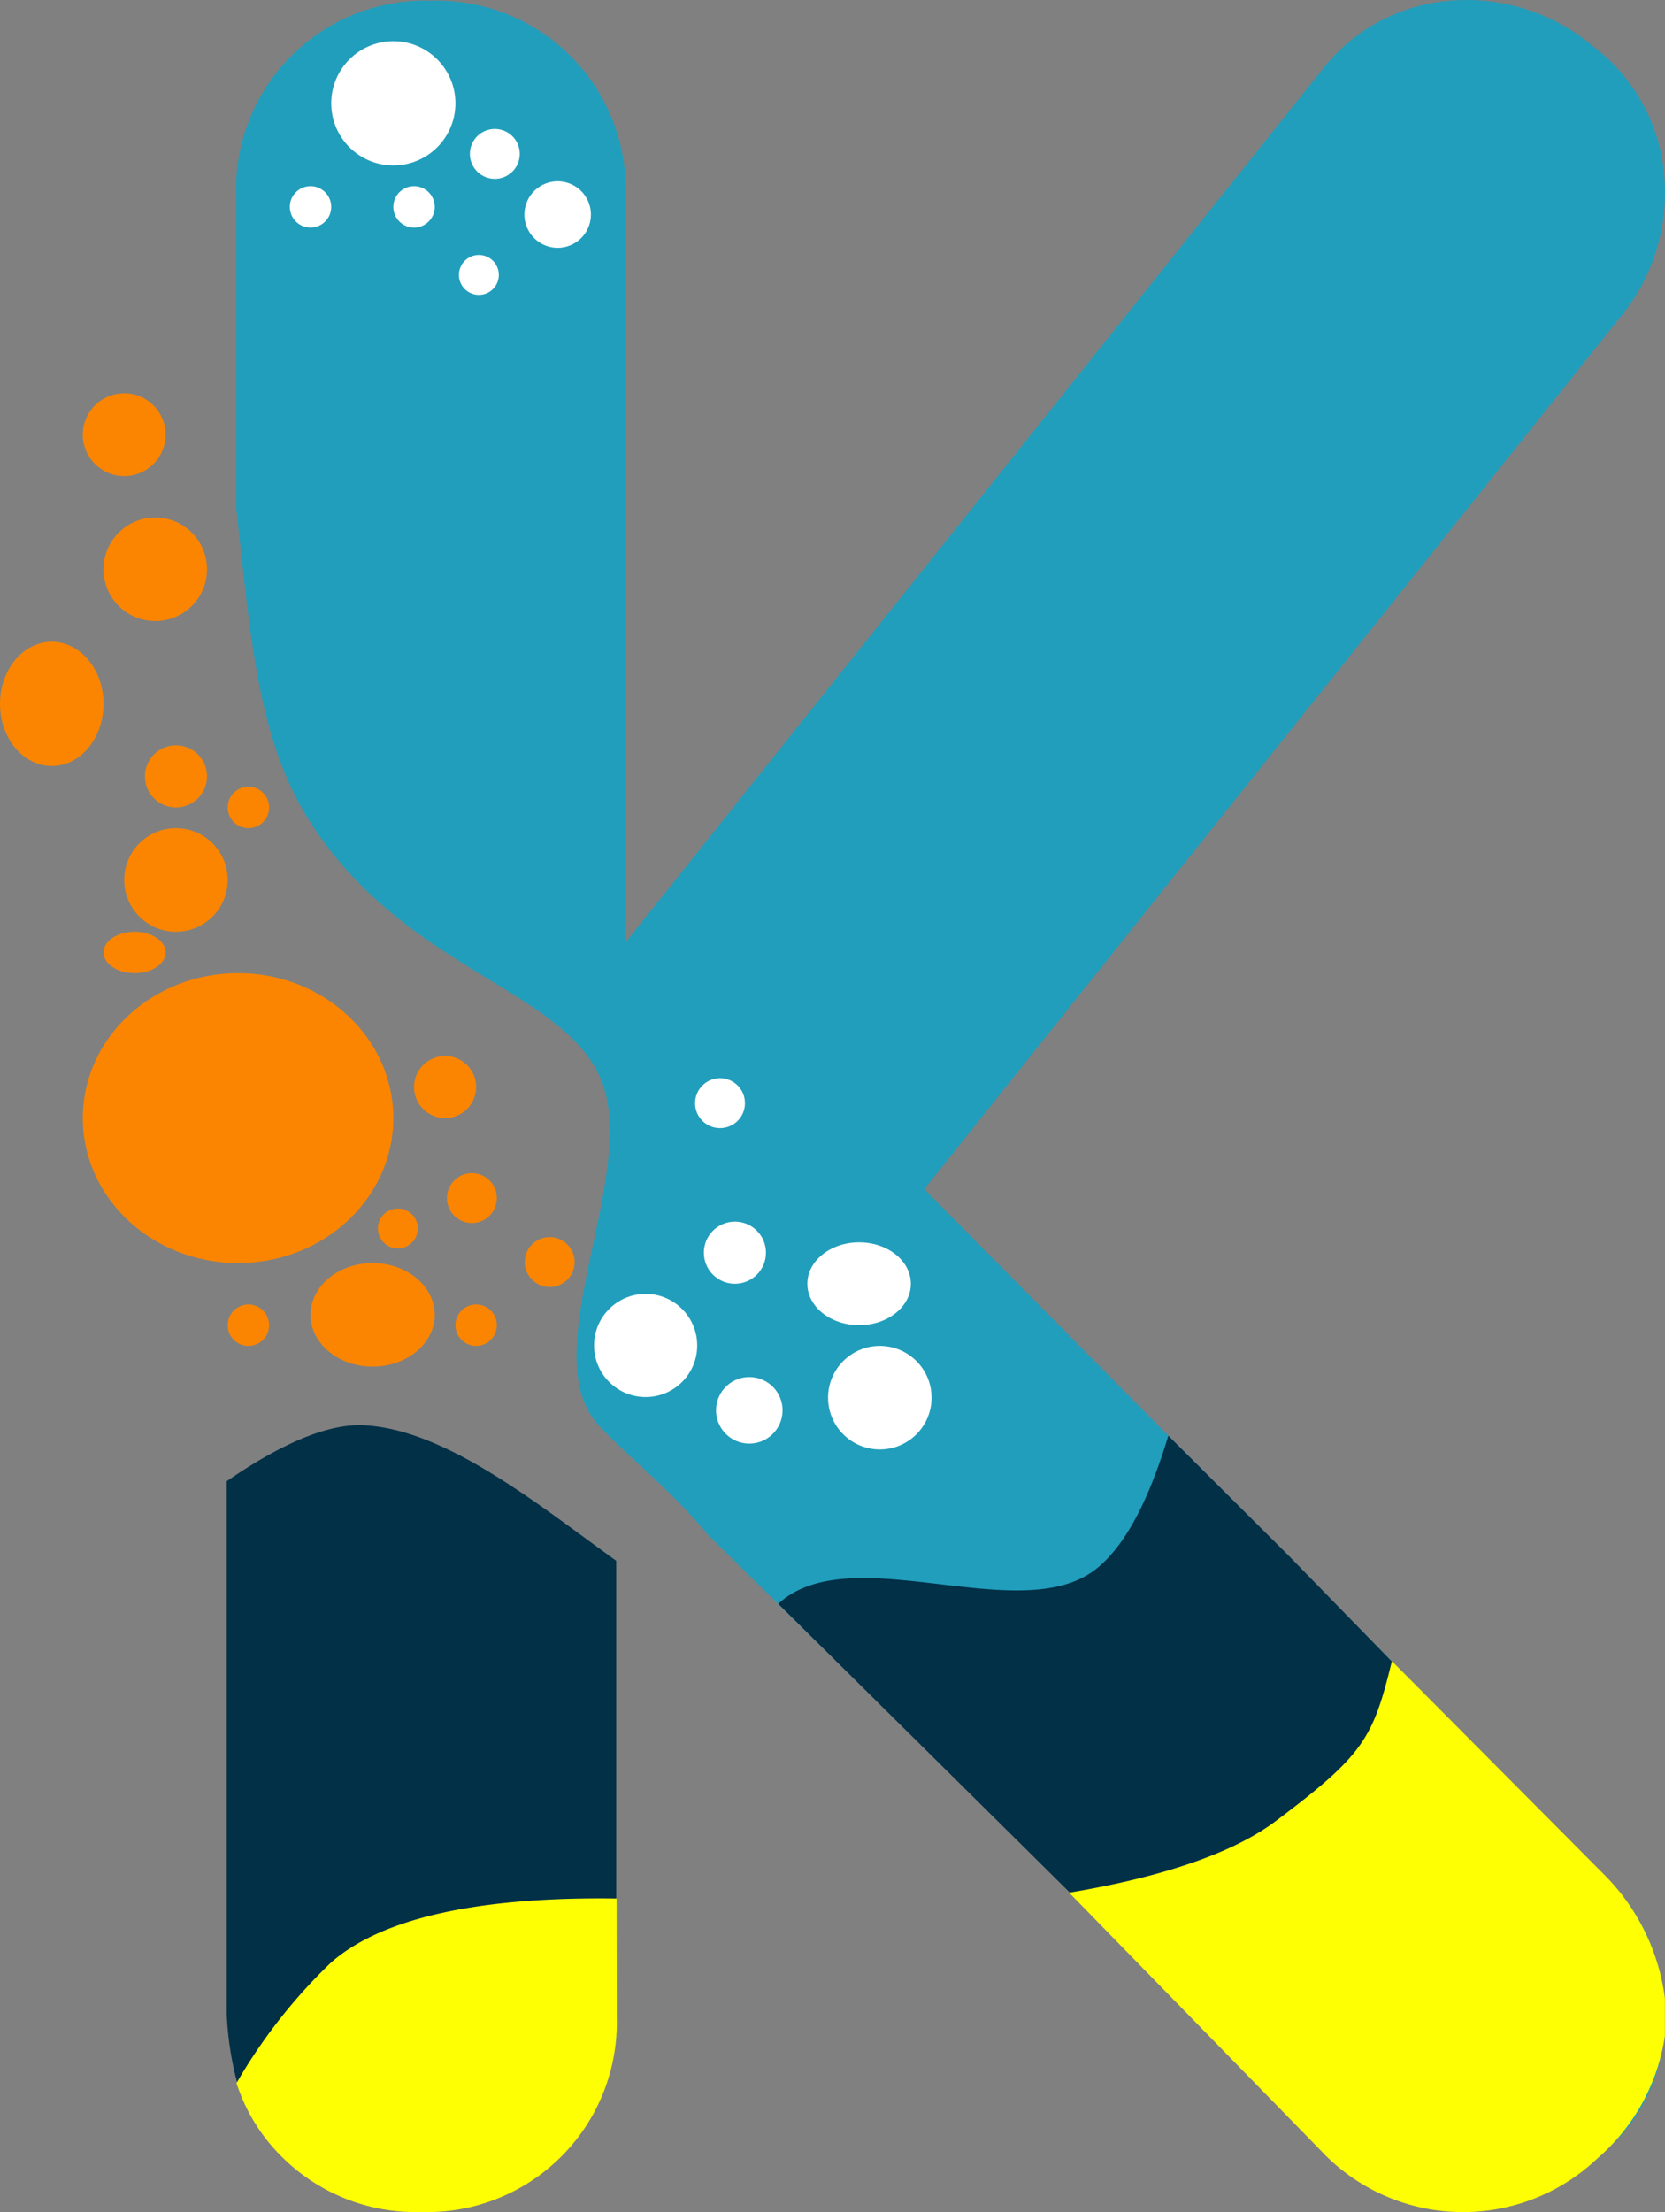 <svg xmlns="http://www.w3.org/2000/svg" width="80.429" height="106.813" viewBox="0 0 80.429 106.813">
  <rect x="0" y="0" width="80.429" height="106.813" fill="#808080" stroke="none"/>
  <g id="logo" transform="translate(-114 -77.011)">
    <g id="Group_1" data-name="Group 1" transform="translate(114 77.011)">
      <path id="Path_1" data-name="Path 1" d="M66.165-249.452a9.2,9.2,0,0,1,2.822,6.742,8.213,8.213,0,0,1-2.822,6.428,9.025,9.025,0,0,1-6.585,2.822A9.025,9.025,0,0,1,53-236.281L21.323-267.639,18.815-264.5v21.637a9.137,9.137,0,0,1-2.665,6.742,9.137,9.137,0,0,1-6.742,2.665,9.137,9.137,0,0,1-6.742-2.665A9.137,9.137,0,0,1,0-242.866v-87.8a9.137,9.137,0,0,1,2.665-6.742,9.137,9.137,0,0,1,6.742-2.665,9.137,9.137,0,0,1,6.742,2.665,9.137,9.137,0,0,1,2.665,6.742v36.062l33.553-42.02a8.706,8.706,0,0,1,6.272-3.449,9.458,9.458,0,0,1,6.9,2.195,8.706,8.706,0,0,1,3.449,6.272,9.458,9.458,0,0,1-2.2,6.9l-33.553,42.02Z" transform="translate(11.407 340.272)" fill="none"/>
      <path id="Intersection_1" data-name="Intersection 1" d="M53,103.83,22.817,74.139c-1.861-2.247-3.955-3.847-5.32-5.336-3.138-3.423,1.9-11.956.187-16.52s-9.7-5.42-14.264-12.838C.957,35.444.653,30.2,0,24.511V9.442A9.117,9.117,0,0,1,9.407.035a9.117,9.117,0,0,1,9.407,9.407V45.5L52.368,3.484A8.705,8.705,0,0,1,58.639.035a9.458,9.458,0,0,1,6.9,2.195A8.707,8.707,0,0,1,68.988,8.5a9.459,9.459,0,0,1-2.195,6.9L33.24,57.42,66.165,90.66A9.2,9.2,0,0,1,68.988,97.4a8.213,8.213,0,0,1-2.822,6.428,9.094,9.094,0,0,1-13.17,0Z" transform="translate(11.407 0)" fill="#219ebc"/>
      <path id="Intersection_2" data-name="Intersection 2" d="M53,34.72,26.642,8.627c1.8-1.658,4.816-1.3,7.821-.946,2.928.346,5.848.693,7.639-.822,1.537-1.3,2.584-3.727,3.384-6.348l5.787,5.765L66.165,21.55a9.2,9.2,0,0,1,2.822,6.742,8.213,8.213,0,0,1-2.822,6.428,9.094,9.094,0,0,1-13.17,0Zm-50.33.157A6.227,6.227,0,0,1,.649,32.255,15.444,15.444,0,0,1,0,28.433c0-.006,0-.152,0-.3V2.706C2.474,1,4.807-.09,6.637.006c3.978.209,8.4,3.822,12.178,6.543V28.135a9.117,9.117,0,0,1-9.407,9.408A9.137,9.137,0,0,1,2.666,34.877Z" transform="translate(10.952 68.816)" fill="#023047"/>
      <path id="Intersection_3" data-name="Intersection 3" d="M52.523,23.781l-12.3-12.6c3.9-.652,7.673-1.727,9.969-3.449C54.48,4.515,54.9,3.718,55.813,0L65.968,10.211A10.306,10.306,0,0,1,69,16.281v1.81a9.648,9.648,0,0,1-3.235,5.9,9.431,9.431,0,0,1-13.247-.209Zm-50.33.157A8.789,8.789,0,0,1,0,20.377a26.2,26.2,0,0,1,4.543-5.8c2.974-2.643,8.817-3.182,13.819-3.112l.007,5.726A9.158,9.158,0,0,1,8.935,26.6,9.137,9.137,0,0,1,2.194,23.938Z" transform="translate(11.424 80.209)" fill="#ffff03"/>
      <ellipse id="Ellipse_1" data-name="Ellipse 1" cx="7.5" cy="7" rx="7.5" ry="7" transform="translate(4 46.989)" fill="#fb8500"/>
      <ellipse id="Ellipse_3" data-name="Ellipse 3" cx="3" cy="2.5" rx="3" ry="2.5" transform="translate(15 60.989)" fill="#fb8500"/>
      <circle id="Ellipse_4" data-name="Ellipse 4" cx="2.5" cy="2.5" r="2.5" transform="translate(6 39.989)" fill="#fb8500"/>
      <circle id="Ellipse_5" data-name="Ellipse 5" cx="1.5" cy="1.5" r="1.5" transform="translate(20 50.989)" fill="#fb8500"/>
      <circle id="Ellipse_6" data-name="Ellipse 6" cx="1" cy="1" r="1" transform="translate(22 62.989)" fill="#fb8500"/>
      <circle id="Ellipse_7" data-name="Ellipse 7" cx="1" cy="1" r="1" transform="translate(11 62.989)" fill="#fb8500"/>
      <ellipse id="Ellipse_8" data-name="Ellipse 8" cx="1.5" cy="1" rx="1.5" ry="1" transform="translate(5 44.989)" fill="#fb8500"/>
      <circle id="Ellipse_13" data-name="Ellipse 13" cx="1" cy="1" r="1" transform="translate(14 8.989)" fill="#fff"/>
      <circle id="Ellipse_14" data-name="Ellipse 14" cx="3" cy="3" r="3" transform="translate(16 1.989)" fill="#fff"/>
      <circle id="Ellipse_15" data-name="Ellipse 15" cx="1" cy="1" r="1" transform="translate(19 8.989)" fill="#fff"/>
      <circle id="Ellipse_19" data-name="Ellipse 19" cx="1.607" cy="1.607" r="1.607" transform="translate(28.865 9.156) rotate(103)" fill="#fff"/>
      <circle id="Ellipse_20" data-name="Ellipse 20" cx="1.205" cy="1.205" r="1.205" transform="translate(25.348 6.529) rotate(103)" fill="#fff"/>
      <circle id="Ellipse_21" data-name="Ellipse 21" cx="0.964" cy="0.964" r="0.964" transform="translate(24.288 12.552) rotate(103)" fill="#fff"/>
      <circle id="Ellipse_22" data-name="Ellipse 22" cx="2.5" cy="2.5" r="2.5" transform="translate(5 24.989)" fill="#fb8500"/>
      <ellipse id="Ellipse_23" data-name="Ellipse 23" cx="2.5" cy="3" rx="2.5" ry="3" transform="translate(0 30.989)" fill="#fb8500"/>
      <circle id="Ellipse_24" data-name="Ellipse 24" cx="2" cy="2" r="2" transform="translate(4 18.989)" fill="#fb8500"/>
      <circle id="Ellipse_27" data-name="Ellipse 27" cx="1.5" cy="1.5" r="1.5" transform="translate(7 35.989)" fill="#fb8500"/>
      <circle id="Ellipse_28" data-name="Ellipse 28" cx="1" cy="1" r="1" transform="translate(11 37.989)" fill="#fb8500"/>
      <circle id="Ellipse_29" data-name="Ellipse 29" cx="2.5" cy="2.5" r="2.5" transform="translate(40 64.989)" fill="#fff"/>
      <ellipse id="Ellipse_31" data-name="Ellipse 31" cx="2.5" cy="2" rx="2.5" ry="2" transform="translate(39 59.989)" fill="#fff"/>
      <circle id="Ellipse_36" data-name="Ellipse 36" cx="2.491" cy="2.491" r="2.491" transform="translate(34.708 65.091) rotate(137)" fill="#fff"/>
      <circle id="Ellipse_38" data-name="Ellipse 38" cx="1.607" cy="1.607" r="1.607" transform="translate(38.467 68.179) rotate(137)" fill="#fff"/>
      <circle id="Ellipse_39" data-name="Ellipse 39" cx="1.205" cy="1.205" r="1.205" transform="translate(28.256 61) rotate(137)" fill="#fb8500"/>
      <circle id="Ellipse_40" data-name="Ellipse 40" cx="1.205" cy="1.205" r="1.205" transform="translate(36.484 53.328) rotate(137)" fill="#fff"/>
      <circle id="Ellipse_41" data-name="Ellipse 41" cx="1.205" cy="1.205" r="1.205" transform="translate(24.498 57.912) rotate(137)" fill="#fb8500"/>
      <circle id="Ellipse_42" data-name="Ellipse 42" cx="0.964" cy="0.964" r="0.964" transform="translate(20.581 59.367) rotate(137)" fill="#fb8500"/>
      <circle id="Ellipse_43" data-name="Ellipse 43" cx="1.5" cy="1.5" r="1.5" transform="translate(34 58.989)" fill="#fff"/>
    </g>
  </g>
</svg>
